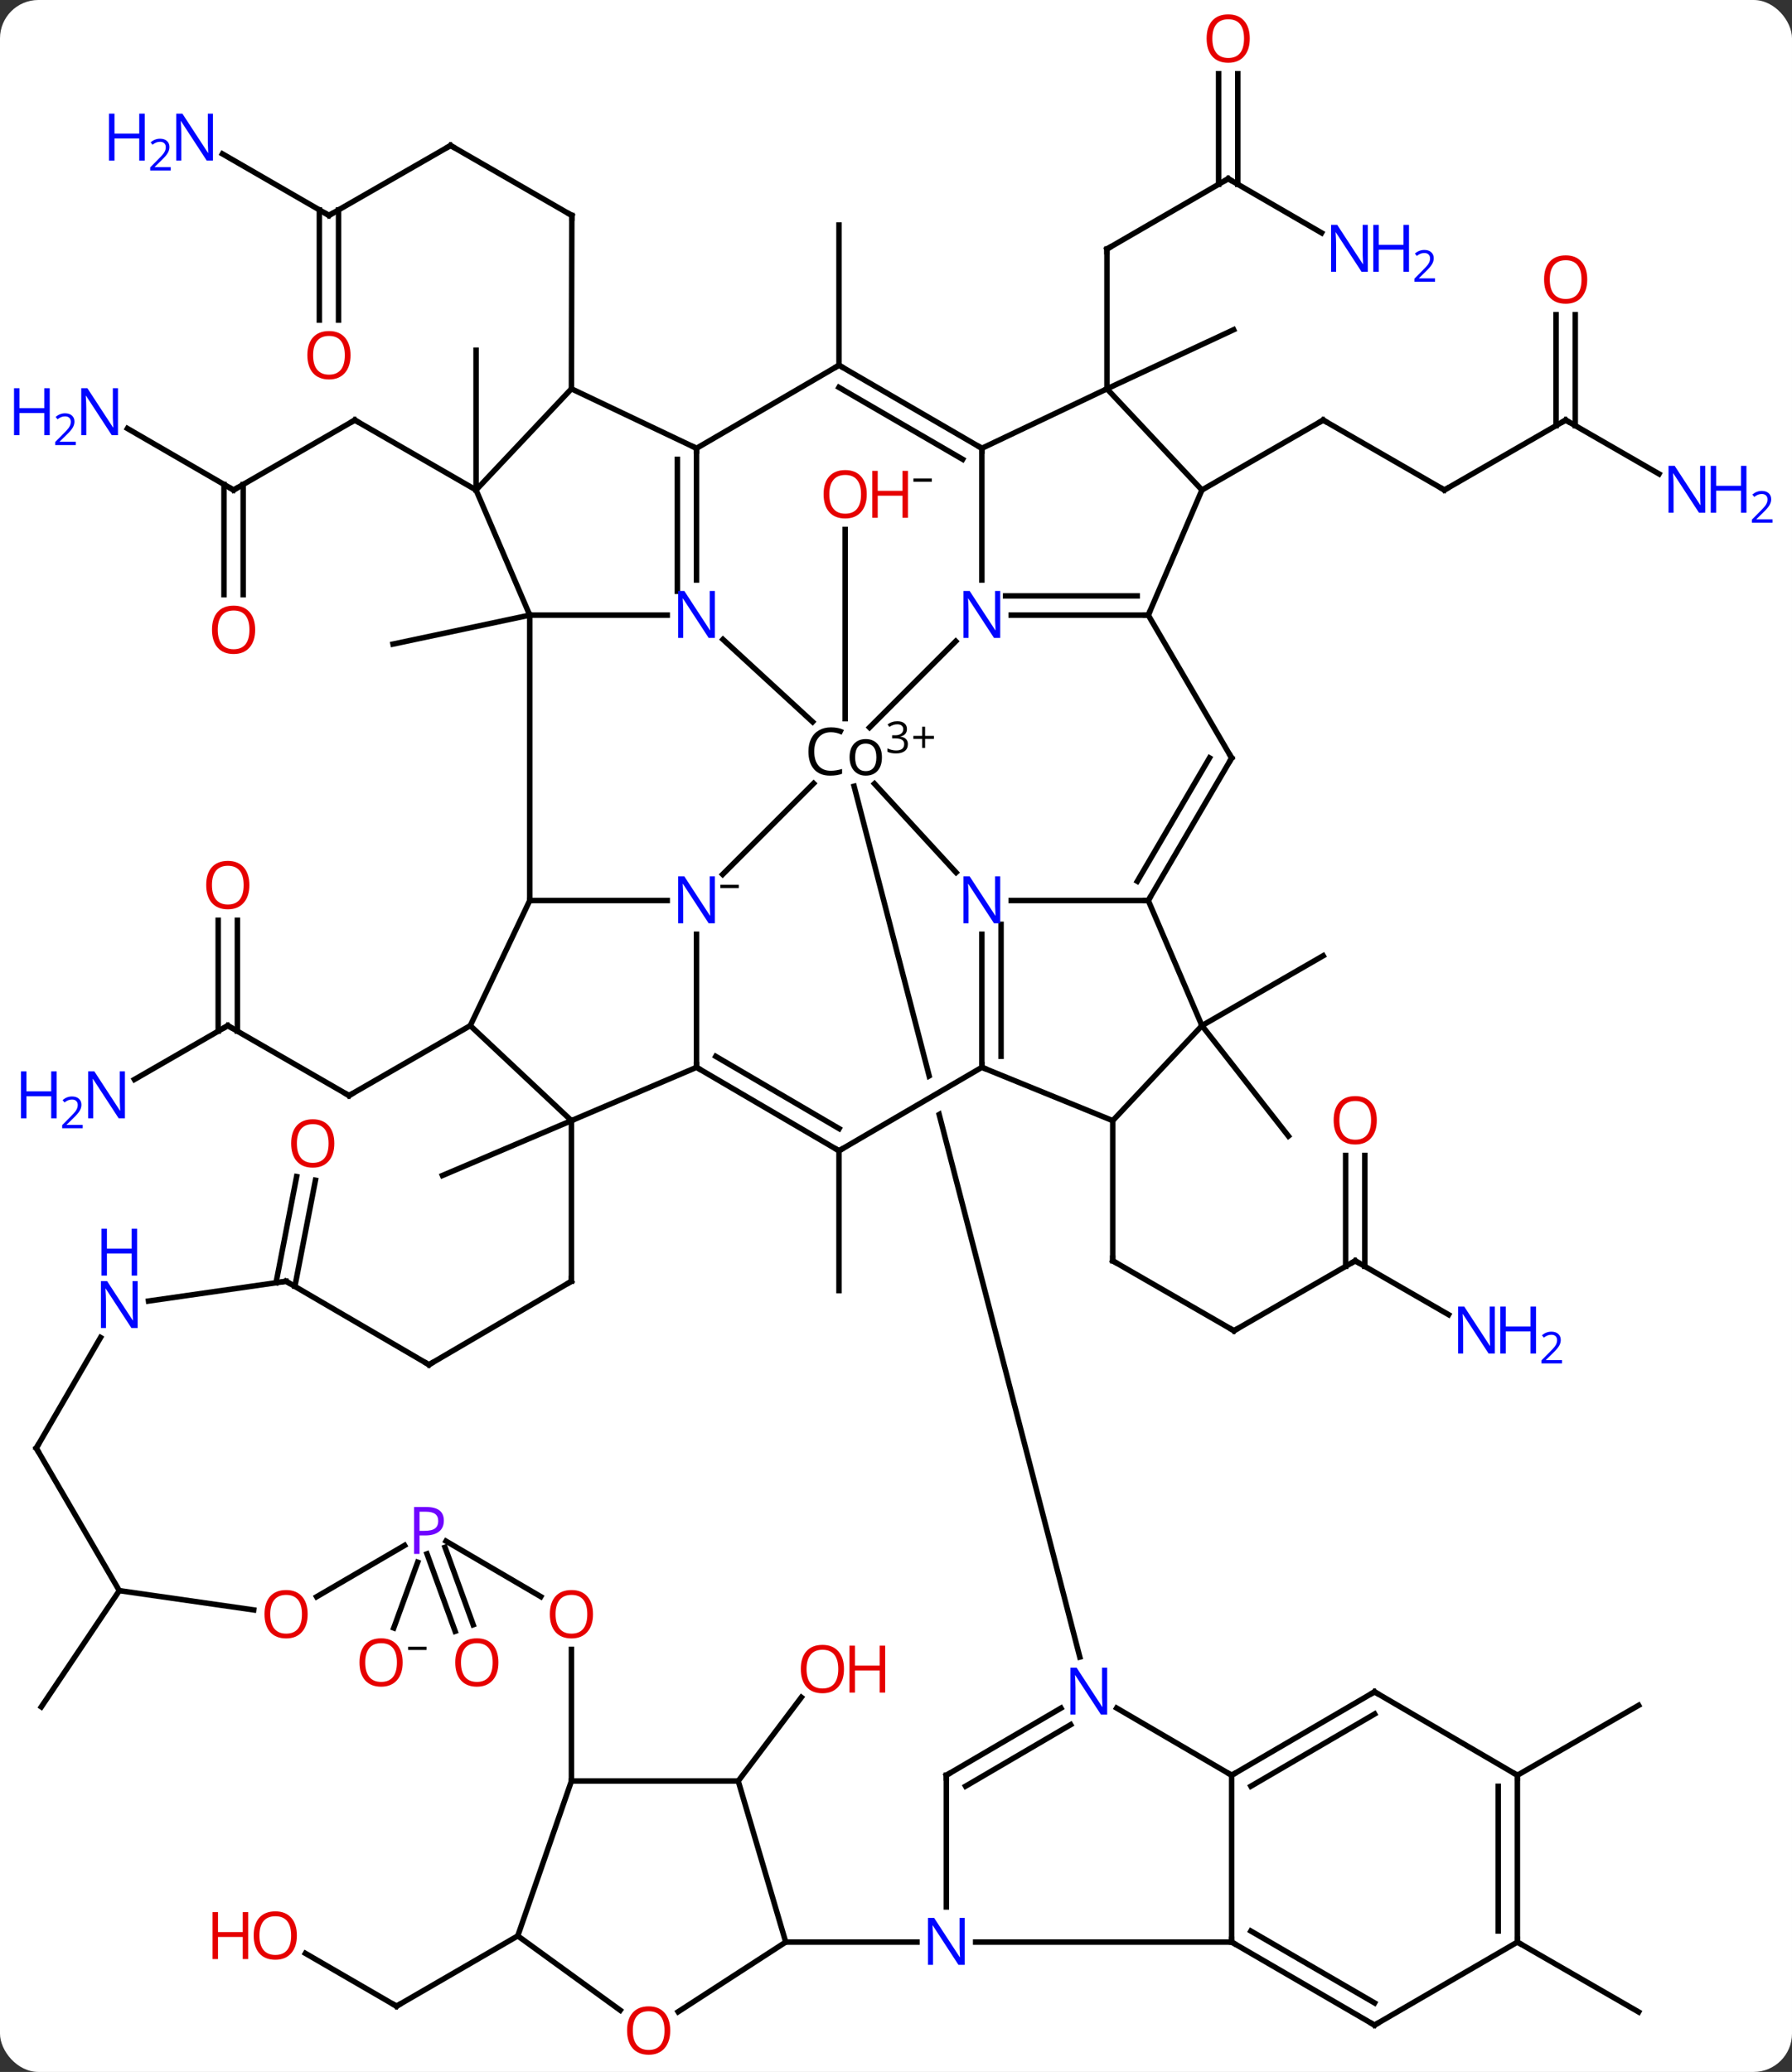 <svg width="327" viewBox="0 0 327 378" style="fill-opacity:1; color-rendering:auto; color-interpolation:auto; text-rendering:auto; stroke:black; stroke-linecap:square; stroke-miterlimit:10; shape-rendering:auto; stroke-opacity:1; fill:black; stroke-dasharray:none; font-weight:normal; stroke-width:1; font-family:'Open Sans'; font-style:normal; stroke-linejoin:miter; font-size:12; stroke-dashoffset:0; image-rendering:auto;" height="378" class="cas-substance-image" xmlns:xlink="http://www.w3.org/1999/xlink" xmlns="http://www.w3.org/2000/svg"><rect x="0" y="0" width="327" height="378" fill="#333333" stroke="none"/><svg class="cas-substance-single-component"><rect y="0" x="0" width="327" stroke="none" ry="7" rx="7" height="378" fill="white" class="cas-substance-group"/><svg y="0" x="0" width="327" viewBox="0 0 327 378" style="fill:black;" height="378" class="cas-substance-single-component-image"><svg><g><clipPath id="clipPath_342b15a2fb8f410ebc301b6edb9c47c91" clipPathUnits="userSpaceOnUse"><path d="M-1110.355 -884.486 L-1149.075 -874.448 L-1131.262 -805.736 L-1102.106 -822.756 L-1099.081 -817.574 L-1129.697 -799.702 L-1102.735 -695.698 L-1064.015 -705.736 L-1110.355 -884.486 Z"/></clipPath><g transform="translate(1283,1013)" style="text-rendering:geometricPrecision; color-rendering:optimizeQuality; color-interpolation:linearRGB; stroke-linecap:butt; image-rendering:optimizeQuality;"><line y2="-881.889" y1="-916.409" x2="-1128.774" x1="-1128.774" style="fill:none;"/><line y2="-900.778" y1="-895.494" x2="-1186.336" x1="-1211.278" style="fill:none;"/><line y2="-923.606" y1="-936.359" x2="-1240.376" x1="-1218.253" style="fill:none;"/><line y2="-923.606" y1="-936.359" x2="-1196.13" x1="-1218.253" style="fill:none;"/><line y2="-934.824" y1="-923.606" x2="-1259.742" x1="-1240.376" style="fill:none;"/><line y2="-904.507" y1="-924.62" x2="-1242.126" x1="-1242.126" style="fill:none;"/><line y2="-904.507" y1="-924.615" x2="-1238.626" x1="-1238.626" style="fill:none;"/><line y2="-923.606" y1="-949.111" x2="-1196.13" x1="-1196.13" style="fill:none;"/><line y2="-986.453" y1="-973.7" x2="-1200.78" x1="-1178.657" style="fill:none;"/><line y2="-942.066" y1="-973.7" x2="-1178.727" x1="-1178.657" style="fill:none;"/><line y2="-973.7" y1="-986.453" x2="-1222.973" x1="-1200.78" style="fill:none;"/><line y2="-984.926" y1="-973.7" x2="-1242.408" x1="-1222.973" style="fill:none;"/><line y2="-954.601" y1="-974.711" x2="-1224.723" x1="-1224.723" style="fill:none;"/><line y2="-954.601" y1="-974.706" x2="-1221.223" x1="-1221.223" style="fill:none;"/><line y2="-946.363" y1="-971.939" x2="-1129.901" x1="-1129.901" style="fill:none;"/><line y2="-825.884" y1="-813.131" x2="-1241.433" x1="-1219.309" style="fill:none;"/><line y2="-825.884" y1="-813.131" x2="-1197.186" x1="-1219.309" style="fill:none;"/><line y2="-816.062" y1="-825.884" x2="-1258.472" x1="-1241.433" style="fill:none;"/><line y2="-845.108" y1="-824.875" x2="-1239.683" x1="-1239.683" style="fill:none;"/><line y2="-845.108" y1="-824.875" x2="-1243.183" x1="-1243.183" style="fill:none;"/><line y2="-808.552" y1="-798.547" x2="-1178.727" x1="-1202.259" style="fill:none;"/><line y2="-803.056" y1="-777.551" x2="-1129.901" x1="-1129.901" style="fill:none;"/><line y2="-980.394" y1="-967.571" x2="-1058.881" x1="-1081.005" style="fill:none;"/><line y2="-942.066" y1="-967.571" x2="-1081.005" x1="-1081.005" style="fill:none;"/><line y2="-970.516" y1="-980.394" x2="-1041.84" x1="-1058.881" style="fill:none;"/><line y2="-999.547" y1="-979.379" x2="-1057.131" x1="-1057.131" style="fill:none;"/><line y2="-999.547" y1="-979.379" x2="-1060.631" x1="-1060.631" style="fill:none;"/><line y2="-942.066" y1="-952.845" x2="-1081.005" x1="-1057.895" style="fill:none;"/><line y2="-923.606" y1="-936.359" x2="-1019.426" x1="-1041.549" style="fill:none;"/><line y2="-923.606" y1="-936.359" x2="-1063.672" x1="-1041.549" style="fill:none;"/><line y2="-936.359" y1="-923.606" x2="-997.303" x1="-1019.426" style="fill:none;"/><line y2="-926.537" y1="-936.359" x2="-980.264" x1="-997.303" style="fill:none;"/><line y2="-955.583" y1="-935.35" x2="-995.553" x1="-995.553" style="fill:none;"/><line y2="-955.583" y1="-935.35" x2="-999.053" x1="-999.053" style="fill:none;"/><line y2="-770.224" y1="-782.976" x2="-1057.825" x1="-1079.948" style="fill:none;"/><line y2="-808.552" y1="-782.976" x2="-1079.948" x1="-1079.948" style="fill:none;"/><line y2="-782.976" y1="-770.224" x2="-1035.701" x1="-1057.825" style="fill:none;"/><line y2="-773.154" y1="-782.976" x2="-1018.663" x1="-1035.701" style="fill:none;"/><line y2="-802.2" y1="-781.967" x2="-1033.951" x1="-1033.951" style="fill:none;"/><line y2="-802.2" y1="-781.967" x2="-1037.451" x1="-1037.451" style="fill:none;"/><line y2="-825.884" y1="-805.734" x2="-1063.672" x1="-1047.89" style="fill:none;"/><line y2="-825.884" y1="-838.636" x2="-1063.672" x1="-1041.549" style="fill:none;"/><line y2="-689.129" y1="-701.881" x2="-1006.11" x1="-983.987" style="fill:none;"/><line y2="-658.692" y1="-645.94" x2="-1006.11" x1="-983.987" style="fill:none;"/><line y2="-688.072" y1="-703.344" x2="-1148.29" x1="-1136.77" style="fill:none;"/><line y2="-778.979" y1="-798.342" x2="-1232.627" x1="-1228.874" style="fill:none;"/><line y2="-778.307" y1="-797.676" x2="-1229.193" x1="-1225.438" style="fill:none;"/><line y2="-656.632" y1="-646.996" x2="-1227.268" x1="-1210.643" style="fill:none;"/><line y2="-659.819" y1="-646.996" x2="-1188.52" x1="-1210.643" style="fill:none;"/><line y2="-730.714" y1="-716.586" x2="-1201.793" x1="-1196.655" style="fill:none;"/><line y2="-729.518" y1="-715.39" x2="-1205.082" x1="-1199.945" style="fill:none;"/><line y2="-727.987" y1="-715.988" x2="-1206.787" x1="-1211.15" style="fill:none;"/><line y2="-722.807" y1="-701.6" x2="-1261.231" x1="-1275.463" style="fill:none;"/><line y2="-896.343" y1="-881.302" x2="-1151.075" x1="-1134.717" style="fill:none;"/><line y2="-853.477" y1="-870.079" x2="-1151.133" x1="-1134.532" style="fill:none;"/><line y2="-896.013" y1="-880.282" x2="-1108.598" x1="-1124.329" style="fill:none;"/><line y2="-853.829" y1="-870.021" x2="-1108.538" x1="-1123.426" style="fill:none;"/><line y2="-710.69" y1="-869.557" x2="-1085.96" x1="-1127.146" style="fill:none; clip-path:url(#clipPath_342b15a2fb8f410ebc301b6edb9c47c91);"/><line y2="-900.778" y1="-900.778" x2="-1186.336" x1="-1161.251" style="fill:none;"/><line y2="-931.216" y1="-907.185" x2="-1155.899" x1="-1155.899" style="fill:none;"/><line y2="-929.195" y1="-905.127" x2="-1159.399" x1="-1159.399" style="fill:none;"/><line y2="-848.712" y1="-848.712" x2="-1186.336" x1="-1161.251" style="fill:none;"/><line y2="-818.275" y1="-842.555" x2="-1155.899" x1="-1155.899" style="fill:none;"/><line y2="-931.216" y1="-907.185" x2="-1103.832" x1="-1103.832" style="fill:none;"/><line y2="-900.778" y1="-900.778" x2="-1073.466" x1="-1098.481" style="fill:none;"/><line y2="-904.278" y1="-904.278" x2="-1075.487" x1="-1099.494" style="fill:none;"/><line y2="-818.275" y1="-842.555" x2="-1103.832" x1="-1103.832" style="fill:none;"/><line y2="-820.295" y1="-844.364" x2="-1100.332" x1="-1100.332" style="fill:none;"/><line y2="-848.712" y1="-848.712" x2="-1073.466" x1="-1098.481" style="fill:none;"/><line y2="-689.129" y1="-701.383" x2="-1058.247" x1="-1079.237" style="fill:none;"/><line y2="-689.129" y1="-701.375" x2="-1110.314" x1="-1089.394" style="fill:none;"/><line y2="-687.129" y1="-698.355" x2="-1106.802" x1="-1087.626" style="fill:none;"/><line y2="-848.712" y1="-900.778" x2="-1186.336" x1="-1186.336" style="fill:none;"/><line y2="-923.606" y1="-900.778" x2="-1196.13" x1="-1186.336" style="fill:none;"/><line y2="-942.066" y1="-931.216" x2="-1178.727" x1="-1155.899" style="fill:none;"/><line y2="-946.363" y1="-931.216" x2="-1129.901" x1="-1155.899" style="fill:none;"/><line y2="-825.884" y1="-848.712" x2="-1197.186" x1="-1186.336" style="fill:none;"/><line y2="-808.552" y1="-818.275" x2="-1178.727" x1="-1155.899" style="fill:none;"/><line y2="-803.056" y1="-818.275" x2="-1129.901" x1="-1155.899" style="fill:none;"/><line y2="-807.097" y1="-820.274" x2="-1129.877" x1="-1152.387" style="fill:none;"/><line y2="-946.363" y1="-931.216" x2="-1129.901" x1="-1103.832" style="fill:none;"/><line y2="-942.322" y1="-929.205" x2="-1129.912" x1="-1107.338" style="fill:none;"/><line y2="-942.066" y1="-931.216" x2="-1081.005" x1="-1103.832" style="fill:none;"/><line y2="-923.606" y1="-900.778" x2="-1063.672" x1="-1073.466" style="fill:none;"/><line y2="-874.71" y1="-900.778" x2="-1058.247" x1="-1073.466" style="fill:none;"/><line y2="-803.056" y1="-818.275" x2="-1129.901" x1="-1103.832" style="fill:none;"/><line y2="-808.552" y1="-818.275" x2="-1079.948" x1="-1103.832" style="fill:none;"/><line y2="-874.71" y1="-848.712" x2="-1058.247" x1="-1073.466" style="fill:none;"/><line y2="-874.734" y1="-852.224" x2="-1062.289" x1="-1075.466" style="fill:none;"/><line y2="-825.884" y1="-848.712" x2="-1063.672" x1="-1073.466" style="fill:none;"/><line y2="-658.692" y1="-689.129" x2="-1058.247" x1="-1058.247" style="fill:none;"/><line y2="-704.347" y1="-689.129" x2="-1032.179" x1="-1058.247" style="fill:none;"/><line y2="-700.306" y1="-687.125" x2="-1032.159" x1="-1054.738" style="fill:none;"/><line y2="-665.098" y1="-689.129" x2="-1110.314" x1="-1110.314" style="fill:none;"/><line y2="-942.066" y1="-923.606" x2="-1178.727" x1="-1196.13" style="fill:none;"/><line y2="-808.552" y1="-825.884" x2="-1178.727" x1="-1197.186" style="fill:none;"/><line y2="-779.242" y1="-808.552" x2="-1178.727" x1="-1178.727" style="fill:none;"/><line y2="-923.606" y1="-942.066" x2="-1063.672" x1="-1081.005" style="fill:none;"/><line y2="-825.884" y1="-808.552" x2="-1063.672" x1="-1079.948" style="fill:none;"/><line y2="-658.692" y1="-658.692" x2="-1104.963" x1="-1058.247" style="fill:none;"/><line y2="-643.544" y1="-658.692" x2="-1032.179" x1="-1058.247" style="fill:none;"/><line y2="-647.586" y1="-660.703" x2="-1032.168" x1="-1054.742" style="fill:none;"/><line y2="-689.129" y1="-704.347" x2="-1006.11" x1="-1032.179" style="fill:none;"/><line y2="-658.692" y1="-658.692" x2="-1139.624" x1="-1115.666" style="fill:none;"/><line y2="-764.024" y1="-779.242" x2="-1204.725" x1="-1178.727" style="fill:none;"/><line y2="-658.692" y1="-643.544" x2="-1006.11" x1="-1032.179" style="fill:none;"/><line y2="-658.692" y1="-689.129" x2="-1006.11" x1="-1006.11" style="fill:none;"/><line y2="-660.713" y1="-687.108" x2="-1009.61" x1="-1009.61" style="fill:none;"/><line y2="-688.072" y1="-658.692" x2="-1148.29" x1="-1139.624" style="fill:none;"/><line y2="-645.974" y1="-658.692" x2="-1159.254" x1="-1139.624" style="fill:none;"/><line y2="-779.242" y1="-764.024" x2="-1230.794" x1="-1204.725" style="fill:none;"/><line y2="-688.072" y1="-688.072" x2="-1178.727" x1="-1148.29" style="fill:none;"/><line y2="-659.819" y1="-646.252" x2="-1188.52" x1="-1169.823" style="fill:none;"/><line y2="-775.639" y1="-779.242" x2="-1255.899" x1="-1230.794" style="fill:none;"/><line y2="-659.819" y1="-688.072" x2="-1188.52" x1="-1178.727" style="fill:none;"/><line y2="-712.087" y1="-688.072" x2="-1178.727" x1="-1178.727" style="fill:none;"/><line y2="-748.805" y1="-768.988" x2="-1276.379" x1="-1264.651" style="fill:none;"/><line y2="-731.832" y1="-721.711" x2="-1201.607" x1="-1184.317" style="fill:none;"/><line y2="-722.807" y1="-748.805" x2="-1261.231" x1="-1276.379" style="fill:none;"/><line y2="-721.689" y1="-731.062" x2="-1225.226" x1="-1209.171" style="fill:none;"/><line y2="-719.288" y1="-722.807" x2="-1236.711" x1="-1261.231" style="fill:none;"/></g><g transform="translate(1283,1013)" style="fill:rgb(230,0,0); text-rendering:geometricPrecision; color-rendering:optimizeQuality; image-rendering:optimizeQuality; font-family:'Open Sans'; stroke:rgb(230,0,0); color-interpolation:linearRGB;"><path style="stroke:none;" d="M-1124.836 -922.831 Q-1124.836 -920.769 -1125.875 -919.589 Q-1126.914 -918.409 -1128.758 -918.409 Q-1130.649 -918.409 -1131.68 -919.573 Q-1132.711 -920.737 -1132.711 -922.847 Q-1132.711 -924.94 -1131.68 -926.089 Q-1130.649 -927.237 -1128.758 -927.237 Q-1126.899 -927.237 -1125.867 -926.065 Q-1124.836 -924.894 -1124.836 -922.831 ZM-1131.664 -922.831 Q-1131.664 -921.097 -1130.922 -920.19 Q-1130.18 -919.284 -1128.758 -919.284 Q-1127.336 -919.284 -1126.61 -920.183 Q-1125.883 -921.081 -1125.883 -922.831 Q-1125.883 -924.565 -1126.61 -925.456 Q-1127.336 -926.347 -1128.758 -926.347 Q-1130.18 -926.347 -1130.922 -925.448 Q-1131.664 -924.55 -1131.664 -922.831 Z"/><path style="stroke:none;" d="M-1117.321 -918.534 L-1118.321 -918.534 L-1118.321 -922.565 L-1122.836 -922.565 L-1122.836 -918.534 L-1123.836 -918.534 L-1123.836 -927.097 L-1122.836 -927.097 L-1122.836 -923.456 L-1118.321 -923.456 L-1118.321 -927.097 L-1117.321 -927.097 L-1117.321 -918.534 Z"/><path style="fill:black; stroke:none;" d="M-1116.321 -925.112 L-1116.321 -925.706 L-1112.961 -925.706 L-1112.961 -925.112 L-1116.321 -925.112 Z"/></g><g transform="translate(1283,1013)" style="stroke-linecap:butt; font-size:8.4px; text-rendering:geometricPrecision; color-rendering:optimizeQuality; image-rendering:optimizeQuality; font-family:'Open Sans'; color-interpolation:linearRGB; stroke-miterlimit:5;"><path style="fill:none;" d="M-1218.686 -936.109 L-1218.253 -936.359 L-1217.82 -936.109"/><path style="fill:none;" d="M-1239.943 -923.856 L-1240.376 -923.606 L-1240.808 -923.857"/><path style="fill:rgb(0,5,255); stroke:none;" d="M-1261.472 -933.612 L-1262.613 -933.612 L-1267.301 -940.799 L-1267.347 -940.799 Q-1267.254 -939.533 -1267.254 -938.487 L-1267.254 -933.612 L-1268.176 -933.612 L-1268.176 -942.174 L-1267.051 -942.174 L-1262.379 -935.018 L-1262.332 -935.018 Q-1262.332 -935.174 -1262.379 -936.033 Q-1262.426 -936.893 -1262.41 -937.268 L-1262.41 -942.174 L-1261.472 -942.174 L-1261.472 -933.612 Z"/><path style="fill:rgb(0,5,255); stroke:none;" d="M-1273.926 -933.612 L-1274.926 -933.612 L-1274.926 -937.643 L-1279.441 -937.643 L-1279.441 -933.612 L-1280.441 -933.612 L-1280.441 -942.174 L-1279.441 -942.174 L-1279.441 -938.533 L-1274.926 -938.533 L-1274.926 -942.174 L-1273.926 -942.174 L-1273.926 -933.612 Z"/><path style="fill:rgb(0,5,255); stroke:none;" d="M-1269.176 -931.802 L-1272.926 -931.802 L-1272.926 -932.365 L-1271.426 -933.88 Q-1270.738 -934.568 -1270.519 -934.865 Q-1270.301 -935.162 -1270.191 -935.443 Q-1270.082 -935.724 -1270.082 -936.052 Q-1270.082 -936.505 -1270.355 -936.771 Q-1270.629 -937.037 -1271.129 -937.037 Q-1271.472 -937.037 -1271.793 -936.919 Q-1272.113 -936.802 -1272.504 -936.505 L-1272.847 -936.943 Q-1272.066 -937.599 -1271.129 -937.599 Q-1270.332 -937.599 -1269.871 -937.185 Q-1269.41 -936.771 -1269.41 -936.083 Q-1269.41 -935.537 -1269.715 -935.005 Q-1270.019 -934.474 -1270.863 -933.662 L-1272.113 -932.443 L-1272.113 -932.412 L-1269.176 -932.412 L-1269.176 -931.802 Z"/><path style="fill:rgb(230,0,0); stroke:none;" d="M-1236.438 -898.101 Q-1236.438 -896.038 -1237.477 -894.859 Q-1238.516 -893.679 -1240.36 -893.679 Q-1242.251 -893.679 -1243.282 -894.843 Q-1244.313 -896.007 -1244.313 -898.117 Q-1244.313 -900.21 -1243.282 -901.359 Q-1242.251 -902.507 -1240.36 -902.507 Q-1238.501 -902.507 -1237.469 -901.335 Q-1236.438 -900.163 -1236.438 -898.101 ZM-1243.266 -898.101 Q-1243.266 -896.367 -1242.524 -895.46 Q-1241.782 -894.554 -1240.36 -894.554 Q-1238.938 -894.554 -1238.212 -895.452 Q-1237.485 -896.351 -1237.485 -898.101 Q-1237.485 -899.835 -1238.212 -900.726 Q-1238.938 -901.617 -1240.36 -901.617 Q-1241.782 -901.617 -1242.524 -900.718 Q-1243.266 -899.82 -1243.266 -898.101 Z"/><path style="fill:none;" d="M-1179.09 -973.95 L-1178.657 -973.7 L-1178.658 -973.2"/><path style="fill:none;" d="M-1200.346 -986.203 L-1200.78 -986.453 L-1201.213 -986.204"/><path style="fill:none;" d="M-1222.54 -973.949 L-1222.973 -973.7 L-1223.406 -973.95"/><path style="fill:rgb(0,5,255); stroke:none;" d="M-1244.14 -983.706 L-1245.281 -983.706 L-1249.968 -990.893 L-1250.015 -990.893 Q-1249.921 -989.628 -1249.921 -988.581 L-1249.921 -983.706 L-1250.843 -983.706 L-1250.843 -992.268 L-1249.718 -992.268 L-1245.046 -985.112 L-1245 -985.112 Q-1245 -985.268 -1245.046 -986.128 Q-1245.093 -986.987 -1245.078 -987.362 L-1245.078 -992.268 L-1244.14 -992.268 L-1244.14 -983.706 Z"/><path style="fill:rgb(0,5,255); stroke:none;" d="M-1256.593 -983.706 L-1257.593 -983.706 L-1257.593 -987.737 L-1262.109 -987.737 L-1262.109 -983.706 L-1263.109 -983.706 L-1263.109 -992.268 L-1262.109 -992.268 L-1262.109 -988.628 L-1257.593 -988.628 L-1257.593 -992.268 L-1256.593 -992.268 L-1256.593 -983.706 Z"/><path style="fill:rgb(0,5,255); stroke:none;" d="M-1251.843 -981.896 L-1255.593 -981.896 L-1255.593 -982.459 L-1254.093 -983.974 Q-1253.406 -984.662 -1253.187 -984.959 Q-1252.968 -985.256 -1252.859 -985.537 Q-1252.75 -985.818 -1252.75 -986.146 Q-1252.75 -986.599 -1253.023 -986.865 Q-1253.296 -987.131 -1253.796 -987.131 Q-1254.14 -987.131 -1254.461 -987.014 Q-1254.781 -986.896 -1255.171 -986.599 L-1255.515 -987.037 Q-1254.734 -987.693 -1253.796 -987.693 Q-1253 -987.693 -1252.539 -987.279 Q-1252.078 -986.865 -1252.078 -986.178 Q-1252.078 -985.631 -1252.382 -985.099 Q-1252.687 -984.568 -1253.531 -983.756 L-1254.781 -982.537 L-1254.781 -982.506 L-1251.843 -982.506 L-1251.843 -981.896 Z"/><path style="fill:rgb(230,0,0); stroke:none;" d="M-1219.036 -948.195 Q-1219.036 -946.133 -1220.075 -944.953 Q-1221.114 -943.773 -1222.958 -943.773 Q-1224.848 -943.773 -1225.88 -944.937 Q-1226.911 -946.101 -1226.911 -948.211 Q-1226.911 -950.305 -1225.88 -951.453 Q-1224.848 -952.601 -1222.958 -952.601 Q-1221.098 -952.601 -1220.067 -951.43 Q-1219.036 -950.258 -1219.036 -948.195 ZM-1225.864 -948.195 Q-1225.864 -946.461 -1225.122 -945.555 Q-1224.38 -944.648 -1222.958 -944.648 Q-1221.536 -944.648 -1220.809 -945.547 Q-1220.083 -946.445 -1220.083 -948.195 Q-1220.083 -949.93 -1220.809 -950.82 Q-1221.536 -951.711 -1222.958 -951.711 Q-1224.38 -951.711 -1225.122 -950.812 Q-1225.864 -949.914 -1225.864 -948.195 Z"/><path style="fill:none;" d="M-1219.743 -813.381 L-1219.309 -813.131 L-1218.876 -813.381"/><path style="fill:none;" d="M-1240.999 -825.634 L-1241.433 -825.884 L-1241.866 -825.634"/><path style="fill:rgb(0,5,255); stroke:none;" d="M-1260.204 -808.975 L-1261.345 -808.975 L-1266.033 -816.163 L-1266.079 -816.163 Q-1265.986 -814.897 -1265.986 -813.85 L-1265.986 -808.975 L-1266.908 -808.975 L-1266.908 -817.538 L-1265.783 -817.538 L-1261.111 -810.381 L-1261.064 -810.381 Q-1261.064 -810.538 -1261.111 -811.397 Q-1261.158 -812.256 -1261.142 -812.631 L-1261.142 -817.538 L-1260.204 -817.538 L-1260.204 -808.975 Z"/><path style="fill:rgb(0,5,255); stroke:none;" d="M-1272.658 -808.975 L-1273.658 -808.975 L-1273.658 -813.006 L-1278.173 -813.006 L-1278.173 -808.975 L-1279.173 -808.975 L-1279.173 -817.538 L-1278.173 -817.538 L-1278.173 -813.897 L-1273.658 -813.897 L-1273.658 -817.538 L-1272.658 -817.538 L-1272.658 -808.975 Z"/><path style="fill:rgb(0,5,255); stroke:none;" d="M-1267.908 -807.166 L-1271.658 -807.166 L-1271.658 -807.728 L-1270.158 -809.244 Q-1269.47 -809.931 -1269.251 -810.228 Q-1269.033 -810.525 -1268.923 -810.806 Q-1268.814 -811.087 -1268.814 -811.416 Q-1268.814 -811.869 -1269.087 -812.134 Q-1269.361 -812.4 -1269.861 -812.4 Q-1270.204 -812.4 -1270.525 -812.283 Q-1270.845 -812.166 -1271.236 -811.869 L-1271.579 -812.306 Q-1270.798 -812.962 -1269.861 -812.962 Q-1269.064 -812.962 -1268.603 -812.548 Q-1268.142 -812.134 -1268.142 -811.447 Q-1268.142 -810.9 -1268.447 -810.369 Q-1268.751 -809.837 -1269.595 -809.025 L-1270.845 -807.806 L-1270.845 -807.775 L-1267.908 -807.775 L-1267.908 -807.166 Z"/><path style="fill:rgb(230,0,0); stroke:none;" d="M-1237.495 -851.53 Q-1237.495 -849.467 -1238.534 -848.288 Q-1239.573 -847.108 -1241.417 -847.108 Q-1243.308 -847.108 -1244.339 -848.272 Q-1245.37 -849.436 -1245.37 -851.545 Q-1245.37 -853.639 -1244.339 -854.788 Q-1243.308 -855.936 -1241.417 -855.936 Q-1239.558 -855.936 -1238.526 -854.764 Q-1237.495 -853.592 -1237.495 -851.53 ZM-1244.323 -851.53 Q-1244.323 -849.795 -1243.581 -848.889 Q-1242.839 -847.983 -1241.417 -847.983 Q-1239.995 -847.983 -1239.269 -848.881 Q-1238.542 -849.78 -1238.542 -851.53 Q-1238.542 -853.264 -1239.269 -854.155 Q-1239.995 -855.045 -1241.417 -855.045 Q-1242.839 -855.045 -1243.581 -854.147 Q-1244.323 -853.248 -1244.323 -851.53 Z"/><path style="fill:none;" d="M-1080.572 -967.821 L-1081.005 -967.571 L-1081.005 -967.071"/><path style="fill:none;" d="M-1059.314 -980.143 L-1058.881 -980.394 L-1058.449 -980.143"/><path style="fill:rgb(0,5,255); stroke:none;" d="M-1033.407 -963.414 L-1034.547 -963.414 L-1039.235 -970.602 L-1039.282 -970.602 Q-1039.188 -969.336 -1039.188 -968.289 L-1039.188 -963.414 L-1040.11 -963.414 L-1040.11 -971.977 L-1038.985 -971.977 L-1034.313 -964.821 L-1034.266 -964.821 Q-1034.266 -964.977 -1034.313 -965.836 Q-1034.36 -966.696 -1034.344 -967.071 L-1034.344 -971.977 L-1033.407 -971.977 L-1033.407 -963.414 Z"/><path style="fill:rgb(0,5,255); stroke:none;" d="M-1025.891 -963.414 L-1026.891 -963.414 L-1026.891 -967.446 L-1031.407 -967.446 L-1031.407 -963.414 L-1032.407 -963.414 L-1032.407 -971.977 L-1031.407 -971.977 L-1031.407 -968.336 L-1026.891 -968.336 L-1026.891 -971.977 L-1025.891 -971.977 L-1025.891 -963.414 Z"/><path style="fill:rgb(0,5,255); stroke:none;" d="M-1021.141 -961.605 L-1024.891 -961.605 L-1024.891 -962.167 L-1023.391 -963.683 Q-1022.704 -964.37 -1022.485 -964.667 Q-1022.266 -964.964 -1022.157 -965.245 Q-1022.047 -965.527 -1022.047 -965.855 Q-1022.047 -966.308 -1022.321 -966.574 Q-1022.594 -966.839 -1023.094 -966.839 Q-1023.438 -966.839 -1023.758 -966.722 Q-1024.079 -966.605 -1024.469 -966.308 L-1024.813 -966.745 Q-1024.032 -967.402 -1023.094 -967.402 Q-1022.297 -967.402 -1021.836 -966.988 Q-1021.375 -966.574 -1021.375 -965.886 Q-1021.375 -965.339 -1021.68 -964.808 Q-1021.985 -964.277 -1022.829 -963.464 L-1024.079 -962.245 L-1024.079 -962.214 L-1021.141 -962.214 L-1021.141 -961.605 Z"/><path style="fill:rgb(230,0,0); stroke:none;" d="M-1054.944 -1005.969 Q-1054.944 -1003.907 -1055.983 -1002.727 Q-1057.022 -1001.547 -1058.866 -1001.547 Q-1060.756 -1001.547 -1061.788 -1002.711 Q-1062.819 -1003.875 -1062.819 -1005.985 Q-1062.819 -1008.078 -1061.788 -1009.227 Q-1060.756 -1010.375 -1058.866 -1010.375 Q-1057.006 -1010.375 -1055.975 -1009.203 Q-1054.944 -1008.032 -1054.944 -1005.969 ZM-1061.772 -1005.969 Q-1061.772 -1004.235 -1061.03 -1003.328 Q-1060.288 -1002.422 -1058.866 -1002.422 Q-1057.444 -1002.422 -1056.717 -1003.321 Q-1055.991 -1004.219 -1055.991 -1005.969 Q-1055.991 -1007.703 -1056.717 -1008.594 Q-1057.444 -1009.485 -1058.866 -1009.485 Q-1060.288 -1009.485 -1061.03 -1008.586 Q-1061.772 -1007.688 -1061.772 -1005.969 Z"/><path style="fill:none;" d="M-1041.116 -936.109 L-1041.549 -936.359 L-1041.983 -936.109"/><path style="fill:none;" d="M-1019.859 -923.856 L-1019.426 -923.606 L-1018.993 -923.856"/><path style="fill:none;" d="M-997.736 -936.109 L-997.303 -936.359 L-996.87 -936.109"/><path style="fill:rgb(0,5,255); stroke:none;" d="M-971.828 -919.45 L-972.969 -919.45 L-977.656 -926.637 L-977.703 -926.637 Q-977.61 -925.372 -977.61 -924.325 L-977.61 -919.45 L-978.531 -919.45 L-978.531 -928.012 L-977.406 -928.012 L-972.735 -920.856 L-972.688 -920.856 Q-972.688 -921.012 -972.735 -921.872 Q-972.781 -922.731 -972.766 -923.106 L-972.766 -928.012 L-971.828 -928.012 L-971.828 -919.45 Z"/><path style="fill:rgb(0,5,255); stroke:none;" d="M-964.313 -919.45 L-965.313 -919.45 L-965.313 -923.481 L-969.828 -923.481 L-969.828 -919.45 L-970.828 -919.45 L-970.828 -928.012 L-969.828 -928.012 L-969.828 -924.372 L-965.313 -924.372 L-965.313 -928.012 L-964.313 -928.012 L-964.313 -919.45 Z"/><path style="fill:rgb(0,5,255); stroke:none;" d="M-959.563 -917.64 L-963.313 -917.64 L-963.313 -918.203 L-961.813 -919.719 Q-961.125 -920.406 -960.906 -920.703 Q-960.688 -921 -960.578 -921.281 Q-960.469 -921.562 -960.469 -921.89 Q-960.469 -922.344 -960.742 -922.609 Q-961.016 -922.875 -961.516 -922.875 Q-961.86 -922.875 -962.18 -922.758 Q-962.5 -922.64 -962.891 -922.344 L-963.235 -922.781 Q-962.453 -923.437 -961.516 -923.437 Q-960.719 -923.437 -960.258 -923.023 Q-959.797 -922.609 -959.797 -921.922 Q-959.797 -921.375 -960.102 -920.844 Q-960.406 -920.312 -961.25 -919.5 L-962.5 -918.281 L-962.5 -918.25 L-959.563 -918.25 L-959.563 -917.64 Z"/><path style="fill:rgb(230,0,0); stroke:none;" d="M-993.365 -962.005 Q-993.365 -959.942 -994.405 -958.762 Q-995.444 -957.583 -997.287 -957.583 Q-999.178 -957.583 -1000.209 -958.747 Q-1001.24 -959.911 -1001.24 -962.02 Q-1001.24 -964.114 -1000.209 -965.262 Q-999.178 -966.411 -997.287 -966.411 Q-995.428 -966.411 -994.397 -965.239 Q-993.365 -964.067 -993.365 -962.005 ZM-1000.194 -962.005 Q-1000.194 -960.27 -999.452 -959.364 Q-998.709 -958.458 -997.287 -958.458 Q-995.865 -958.458 -995.139 -959.356 Q-994.412 -960.255 -994.412 -962.005 Q-994.412 -963.739 -995.139 -964.63 Q-995.865 -965.52 -997.287 -965.52 Q-998.709 -965.52 -999.452 -964.622 Q-1000.194 -963.723 -1000.194 -962.005 Z"/><path style="fill:none;" d="M-1079.514 -782.727 L-1079.948 -782.976 L-1079.948 -783.476"/><path style="fill:none;" d="M-1058.258 -770.473 L-1057.825 -770.224 L-1057.391 -770.473"/><path style="fill:none;" d="M-1036.135 -782.727 L-1035.701 -782.976 L-1035.268 -782.727"/><path style="fill:rgb(0,5,255); stroke:none;" d="M-1010.227 -766.067 L-1011.367 -766.067 L-1016.055 -773.255 L-1016.102 -773.255 Q-1016.008 -771.989 -1016.008 -770.942 L-1016.008 -766.067 L-1016.93 -766.067 L-1016.93 -774.63 L-1015.805 -774.63 L-1011.133 -767.474 L-1011.086 -767.474 Q-1011.086 -767.63 -1011.133 -768.489 Q-1011.18 -769.349 -1011.164 -769.724 L-1011.164 -774.63 L-1010.227 -774.63 L-1010.227 -766.067 Z"/><path style="fill:rgb(0,5,255); stroke:none;" d="M-1002.711 -766.067 L-1003.711 -766.067 L-1003.711 -770.099 L-1008.227 -770.099 L-1008.227 -766.067 L-1009.227 -766.067 L-1009.227 -774.63 L-1008.227 -774.63 L-1008.227 -770.989 L-1003.711 -770.989 L-1003.711 -774.63 L-1002.711 -774.63 L-1002.711 -766.067 Z"/><path style="fill:rgb(0,5,255); stroke:none;" d="M-997.961 -764.258 L-1001.711 -764.258 L-1001.711 -764.821 L-1000.211 -766.336 Q-999.524 -767.024 -999.305 -767.321 Q-999.086 -767.617 -998.977 -767.899 Q-998.867 -768.18 -998.867 -768.508 Q-998.867 -768.961 -999.141 -769.227 Q-999.414 -769.492 -999.914 -769.492 Q-1000.258 -769.492 -1000.578 -769.375 Q-1000.899 -769.258 -1001.289 -768.961 L-1001.633 -769.399 Q-1000.852 -770.055 -999.914 -770.055 Q-999.117 -770.055 -998.656 -769.641 Q-998.195 -769.227 -998.195 -768.539 Q-998.195 -767.992 -998.5 -767.461 Q-998.805 -766.93 -999.649 -766.117 L-1000.899 -764.899 L-1000.899 -764.867 L-997.961 -764.867 L-997.961 -764.258 Z"/><path style="fill:rgb(230,0,0); stroke:none;" d="M-1031.764 -808.622 Q-1031.764 -806.56 -1032.803 -805.38 Q-1033.842 -804.2 -1035.686 -804.2 Q-1037.576 -804.2 -1038.608 -805.364 Q-1039.639 -806.528 -1039.639 -808.638 Q-1039.639 -810.731 -1038.608 -811.88 Q-1037.576 -813.028 -1035.686 -813.028 Q-1033.826 -813.028 -1032.795 -811.856 Q-1031.764 -810.685 -1031.764 -808.622 ZM-1038.592 -808.622 Q-1038.592 -806.888 -1037.85 -805.981 Q-1037.108 -805.075 -1035.686 -805.075 Q-1034.264 -805.075 -1033.537 -805.974 Q-1032.811 -806.872 -1032.811 -808.622 Q-1032.811 -810.356 -1033.537 -811.247 Q-1034.264 -812.138 -1035.686 -812.138 Q-1037.108 -812.138 -1037.85 -811.239 Q-1038.592 -810.341 -1038.592 -808.622 Z"/><path style="fill:rgb(230,0,0); stroke:none;" d="M-1128.993 -708.504 Q-1128.993 -706.442 -1130.032 -705.262 Q-1131.071 -704.082 -1132.915 -704.082 Q-1134.806 -704.082 -1135.837 -705.246 Q-1136.868 -706.41 -1136.868 -708.52 Q-1136.868 -710.614 -1135.837 -711.762 Q-1134.806 -712.91 -1132.915 -712.91 Q-1131.056 -712.91 -1130.024 -711.739 Q-1128.993 -710.567 -1128.993 -708.504 ZM-1135.821 -708.504 Q-1135.821 -706.77 -1135.079 -705.864 Q-1134.337 -704.957 -1132.915 -704.957 Q-1131.493 -704.957 -1130.767 -705.856 Q-1130.04 -706.754 -1130.04 -708.504 Q-1130.04 -710.239 -1130.767 -711.129 Q-1131.493 -712.02 -1132.915 -712.02 Q-1134.337 -712.02 -1135.079 -711.121 Q-1135.821 -710.223 -1135.821 -708.504 Z"/><path style="fill:rgb(230,0,0); stroke:none;" d="M-1121.477 -704.207 L-1122.477 -704.207 L-1122.477 -708.239 L-1126.993 -708.239 L-1126.993 -704.207 L-1127.993 -704.207 L-1127.993 -712.77 L-1126.993 -712.77 L-1126.993 -709.129 L-1122.477 -709.129 L-1122.477 -712.77 L-1121.477 -712.77 L-1121.477 -704.207 Z"/><path style="fill:rgb(230,0,0); stroke:none;" d="M-1221.995 -804.395 Q-1221.995 -802.332 -1223.034 -801.153 Q-1224.073 -799.973 -1225.917 -799.973 Q-1227.807 -799.973 -1228.839 -801.137 Q-1229.87 -802.301 -1229.87 -804.41 Q-1229.87 -806.504 -1228.839 -807.653 Q-1227.807 -808.801 -1225.917 -808.801 Q-1224.057 -808.801 -1223.026 -807.629 Q-1221.995 -806.457 -1221.995 -804.395 ZM-1228.823 -804.395 Q-1228.823 -802.66 -1228.081 -801.754 Q-1227.339 -800.848 -1225.917 -800.848 Q-1224.495 -800.848 -1223.768 -801.746 Q-1223.042 -802.645 -1223.042 -804.395 Q-1223.042 -806.129 -1223.768 -807.02 Q-1224.495 -807.91 -1225.917 -807.91 Q-1227.339 -807.91 -1228.081 -807.012 Q-1228.823 -806.114 -1228.823 -804.395 Z"/><path style="fill:none;" d="M-1211.076 -647.247 L-1210.643 -646.996 L-1210.211 -647.247"/><path style="fill:rgb(230,0,0); stroke:none;" d="M-1228.829 -659.89 Q-1228.829 -657.827 -1229.868 -656.648 Q-1230.907 -655.468 -1232.751 -655.468 Q-1234.641 -655.468 -1235.673 -656.632 Q-1236.704 -657.796 -1236.704 -659.905 Q-1236.704 -661.999 -1235.673 -663.148 Q-1234.641 -664.296 -1232.751 -664.296 Q-1230.891 -664.296 -1229.86 -663.124 Q-1228.829 -661.952 -1228.829 -659.89 ZM-1235.657 -659.89 Q-1235.657 -658.155 -1234.915 -657.249 Q-1234.173 -656.343 -1232.751 -656.343 Q-1231.329 -656.343 -1230.602 -657.241 Q-1229.876 -658.14 -1229.876 -659.89 Q-1229.876 -661.624 -1230.602 -662.515 Q-1231.329 -663.405 -1232.751 -663.405 Q-1234.173 -663.405 -1234.915 -662.507 Q-1235.657 -661.609 -1235.657 -659.89 Z"/><path style="fill:rgb(230,0,0); stroke:none;" d="M-1237.704 -655.593 L-1238.704 -655.593 L-1238.704 -659.624 L-1243.22 -659.624 L-1243.22 -655.593 L-1244.22 -655.593 L-1244.22 -664.155 L-1243.22 -664.155 L-1243.22 -660.515 L-1238.704 -660.515 L-1238.704 -664.155 L-1237.704 -664.155 L-1237.704 -655.593 Z"/><path style="fill:rgb(230,0,0); stroke:none;" d="M-1192.051 -709.702 Q-1192.051 -707.639 -1193.09 -706.46 Q-1194.129 -705.28 -1195.973 -705.28 Q-1197.864 -705.28 -1198.895 -706.444 Q-1199.926 -707.608 -1199.926 -709.718 Q-1199.926 -711.811 -1198.895 -712.96 Q-1197.864 -714.108 -1195.973 -714.108 Q-1194.114 -714.108 -1193.082 -712.936 Q-1192.051 -711.764 -1192.051 -709.702 ZM-1198.879 -709.702 Q-1198.879 -707.968 -1198.137 -707.061 Q-1197.395 -706.155 -1195.973 -706.155 Q-1194.551 -706.155 -1193.825 -707.053 Q-1193.098 -707.952 -1193.098 -709.702 Q-1193.098 -711.436 -1193.825 -712.327 Q-1194.551 -713.218 -1195.973 -713.218 Q-1197.395 -713.218 -1198.137 -712.319 Q-1198.879 -711.421 -1198.879 -709.702 Z"/><path style="fill:rgb(230,0,0); stroke:none;" d="M-1209.524 -709.702 Q-1209.524 -707.639 -1210.563 -706.46 Q-1211.602 -705.28 -1213.446 -705.28 Q-1215.337 -705.28 -1216.368 -706.444 Q-1217.399 -707.608 -1217.399 -709.718 Q-1217.399 -711.811 -1216.368 -712.96 Q-1215.337 -714.108 -1213.446 -714.108 Q-1211.587 -714.108 -1210.555 -712.936 Q-1209.524 -711.764 -1209.524 -709.702 ZM-1216.352 -709.702 Q-1216.352 -707.968 -1215.61 -707.061 Q-1214.868 -706.155 -1213.446 -706.155 Q-1212.024 -706.155 -1211.298 -707.053 Q-1210.571 -707.952 -1210.571 -709.702 Q-1210.571 -711.436 -1211.298 -712.327 Q-1212.024 -713.218 -1213.446 -713.218 Q-1214.868 -713.218 -1215.61 -712.319 Q-1216.352 -711.421 -1216.352 -709.702 Z"/><path style="stroke:none;" d="M-1208.524 -711.983 L-1208.524 -712.577 L-1205.165 -712.577 L-1205.165 -711.983 L-1208.524 -711.983 Z"/><path style="stroke:none;" d="M-1131.371 -879.415 Q-1132.778 -879.415 -1133.598 -878.478 Q-1134.418 -877.54 -1134.418 -875.9 Q-1134.418 -874.228 -1133.629 -873.306 Q-1132.84 -872.384 -1131.387 -872.384 Q-1130.481 -872.384 -1129.34 -872.712 L-1129.34 -871.837 Q-1130.231 -871.493 -1131.528 -871.493 Q-1133.418 -871.493 -1134.449 -872.65 Q-1135.481 -873.806 -1135.481 -875.915 Q-1135.481 -877.243 -1134.988 -878.236 Q-1134.496 -879.228 -1133.559 -879.767 Q-1132.621 -880.306 -1131.356 -880.306 Q-1130.012 -880.306 -1128.996 -879.822 L-1129.418 -878.962 Q-1130.403 -879.415 -1131.371 -879.415 ZM-1122.067 -874.837 Q-1122.067 -873.259 -1122.856 -872.376 Q-1123.645 -871.493 -1125.051 -871.493 Q-1125.91 -871.493 -1126.574 -871.9 Q-1127.238 -872.306 -1127.606 -873.064 Q-1127.973 -873.822 -1127.973 -874.837 Q-1127.973 -876.4 -1127.184 -877.283 Q-1126.395 -878.165 -1125.004 -878.165 Q-1123.66 -878.165 -1122.863 -877.267 Q-1122.067 -876.368 -1122.067 -874.837 ZM-1126.957 -874.837 Q-1126.957 -873.603 -1126.465 -872.962 Q-1125.973 -872.322 -1125.02 -872.322 Q-1124.067 -872.322 -1123.574 -872.962 Q-1123.082 -873.603 -1123.082 -874.837 Q-1123.082 -876.056 -1123.574 -876.697 Q-1124.067 -877.337 -1125.035 -877.337 Q-1125.988 -877.337 -1126.473 -876.704 Q-1126.957 -876.072 -1126.957 -874.837 Z"/><path style="stroke:none;" d="M-1117.504 -879.996 Q-1117.504 -879.45 -1117.817 -879.098 Q-1118.129 -878.746 -1118.692 -878.637 L-1118.692 -878.606 Q-1118.004 -878.512 -1117.668 -878.161 Q-1117.332 -877.809 -1117.332 -877.246 Q-1117.332 -876.418 -1117.903 -875.981 Q-1118.473 -875.543 -1119.504 -875.543 Q-1119.957 -875.543 -1120.34 -875.614 Q-1120.723 -875.684 -1121.067 -875.856 L-1121.067 -876.465 Q-1120.707 -876.293 -1120.285 -876.192 Q-1119.863 -876.09 -1119.488 -876.09 Q-1118.004 -876.09 -1118.004 -877.262 Q-1118.004 -878.293 -1119.645 -878.293 L-1120.207 -878.293 L-1120.207 -878.856 L-1119.629 -878.856 Q-1118.957 -878.856 -1118.567 -879.153 Q-1118.176 -879.45 -1118.176 -879.965 Q-1118.176 -880.387 -1118.465 -880.621 Q-1118.754 -880.856 -1119.254 -880.856 Q-1119.629 -880.856 -1119.957 -880.754 Q-1120.285 -880.653 -1120.707 -880.387 L-1121.035 -880.825 Q-1120.692 -881.106 -1120.231 -881.262 Q-1119.77 -881.418 -1119.27 -881.418 Q-1118.426 -881.418 -1117.965 -881.036 Q-1117.504 -880.653 -1117.504 -879.996 Z"/><path style="stroke:none;" d="M-1114.192 -878.746 L-1112.582 -878.746 L-1112.582 -878.2 L-1114.192 -878.2 L-1114.192 -876.543 L-1114.723 -876.543 L-1114.723 -878.2 L-1116.332 -878.2 L-1116.332 -878.746 L-1114.723 -878.746 L-1114.723 -880.418 L-1114.192 -880.418 L-1114.192 -878.746 Z"/><path style="fill:rgb(0,5,255); stroke:none;" d="M-1152.548 -896.622 L-1153.688 -896.622 L-1158.376 -903.81 L-1158.423 -903.81 Q-1158.329 -902.544 -1158.329 -901.497 L-1158.329 -896.622 L-1159.251 -896.622 L-1159.251 -905.185 L-1158.126 -905.185 L-1153.454 -898.028 L-1153.407 -898.028 Q-1153.407 -898.185 -1153.454 -899.044 Q-1153.501 -899.903 -1153.485 -900.278 L-1153.485 -905.185 L-1152.548 -905.185 L-1152.548 -896.622 Z"/><path style="fill:rgb(0,5,255); stroke:none;" d="M-1152.548 -844.555 L-1153.688 -844.555 L-1158.376 -851.743 L-1158.423 -851.743 Q-1158.329 -850.477 -1158.329 -849.43 L-1158.329 -844.555 L-1159.251 -844.555 L-1159.251 -853.118 L-1158.126 -853.118 L-1153.454 -845.962 L-1153.407 -845.962 Q-1153.407 -846.118 -1153.454 -846.977 Q-1153.501 -847.837 -1153.485 -848.212 L-1153.485 -853.118 L-1152.548 -853.118 L-1152.548 -844.555 Z"/><path style="stroke:none;" d="M-1151.548 -850.984 L-1151.548 -851.577 L-1148.188 -851.577 L-1148.188 -850.984 L-1151.548 -850.984 Z"/><path style="fill:rgb(0,5,255); stroke:none;" d="M-1100.481 -896.622 L-1101.621 -896.622 L-1106.309 -903.81 L-1106.356 -903.81 Q-1106.262 -902.544 -1106.262 -901.497 L-1106.262 -896.622 L-1107.184 -896.622 L-1107.184 -905.185 L-1106.059 -905.185 L-1101.387 -898.028 L-1101.34 -898.028 Q-1101.34 -898.185 -1101.387 -899.044 Q-1101.434 -899.903 -1101.418 -900.278 L-1101.418 -905.185 L-1100.481 -905.185 L-1100.481 -896.622 Z"/><path style="fill:rgb(0,5,255); stroke:none;" d="M-1100.481 -844.555 L-1101.621 -844.555 L-1106.309 -851.743 L-1106.356 -851.743 Q-1106.262 -850.477 -1106.262 -849.43 L-1106.262 -844.555 L-1107.184 -844.555 L-1107.184 -853.118 L-1106.059 -853.118 L-1101.387 -845.962 L-1101.34 -845.962 Q-1101.34 -846.118 -1101.387 -846.977 Q-1101.434 -847.837 -1101.418 -848.212 L-1101.418 -853.118 L-1100.481 -853.118 L-1100.481 -844.555 Z"/><path style="fill:rgb(0,5,255); stroke:none;" d="M-1080.965 -700.191 L-1082.105 -700.191 L-1086.793 -707.379 L-1086.84 -707.379 Q-1086.746 -706.113 -1086.746 -705.066 L-1086.746 -700.191 L-1087.668 -700.191 L-1087.668 -708.754 L-1086.543 -708.754 L-1081.871 -701.597 L-1081.824 -701.597 Q-1081.824 -701.754 -1081.871 -702.613 Q-1081.918 -703.472 -1081.902 -703.847 L-1081.902 -708.754 L-1080.965 -708.754 L-1080.965 -700.191 Z"/><path style="fill:none;" d="M-1155.899 -930.716 L-1155.899 -931.216 L-1156.351 -931.43"/><path style="fill:none;" d="M-1155.468 -818.022 L-1155.899 -818.275 L-1155.899 -818.775"/><path style="fill:none;" d="M-1104.265 -931.467 L-1103.832 -931.216 L-1103.832 -930.716"/><path style="fill:none;" d="M-1073.966 -900.778 L-1073.466 -900.778 L-1073.269 -901.238"/><path style="fill:none;" d="M-1103.832 -818.775 L-1103.832 -818.275 L-1103.369 -818.086"/><path style="fill:none;" d="M-1073.213 -849.143 L-1073.466 -848.712 L-1073.966 -848.712"/><path style="fill:none;" d="M-1057.816 -689.381 L-1058.247 -689.129 L-1058.679 -689.381"/><path style="fill:none;" d="M-1109.883 -689.382 L-1110.314 -689.129 L-1110.314 -688.629"/><path style="fill:none;" d="M-1129.469 -946.112 L-1129.901 -946.363 L-1130.333 -946.112"/><path style="fill:none;" d="M-1130.332 -803.309 L-1129.901 -803.056 L-1129.469 -803.308"/><path style="fill:none;" d="M-1058.499 -875.142 L-1058.247 -874.71 L-1058.5 -874.278"/><path style="fill:none;" d="M-1057.815 -658.441 L-1058.247 -658.692 L-1058.247 -659.192"/><path style="fill:none;" d="M-1032.611 -704.095 L-1032.179 -704.347 L-1031.747 -704.095"/><path style="fill:rgb(0,5,255); stroke:none;" d="M-1106.963 -654.536 L-1108.103 -654.536 L-1112.791 -661.723 L-1112.838 -661.723 Q-1112.744 -660.458 -1112.744 -659.411 L-1112.744 -654.536 L-1113.666 -654.536 L-1113.666 -663.098 L-1112.541 -663.098 L-1107.869 -655.942 L-1107.822 -655.942 Q-1107.822 -656.098 -1107.869 -656.958 Q-1107.916 -657.817 -1107.9 -658.192 L-1107.9 -663.098 L-1106.963 -663.098 L-1106.963 -654.536 Z"/><path style="fill:none;" d="M-1178.727 -779.742 L-1178.727 -779.242 L-1179.158 -778.99"/><path style="fill:none;" d="M-1032.611 -643.795 L-1032.179 -643.544 L-1031.746 -643.795"/><path style="fill:none;" d="M-1006.11 -688.629 L-1006.11 -689.129 L-1006.542 -689.381"/><path style="fill:none;" d="M-1204.294 -764.276 L-1204.725 -764.024 L-1205.157 -764.276"/><path style="fill:none;" d="M-1006.11 -659.192 L-1006.11 -658.692 L-1005.677 -658.442"/><path style="fill:rgb(230,0,0); stroke:none;" d="M-1160.698 -642.558 Q-1160.698 -640.495 -1161.737 -639.315 Q-1162.776 -638.136 -1164.62 -638.136 Q-1166.511 -638.136 -1167.542 -639.3 Q-1168.573 -640.464 -1168.573 -642.573 Q-1168.573 -644.667 -1167.542 -645.815 Q-1166.511 -646.964 -1164.62 -646.964 Q-1162.761 -646.964 -1161.729 -645.792 Q-1160.698 -644.62 -1160.698 -642.558 ZM-1167.526 -642.558 Q-1167.526 -640.823 -1166.784 -639.917 Q-1166.042 -639.011 -1164.62 -639.011 Q-1163.198 -639.011 -1162.472 -639.909 Q-1161.745 -640.808 -1161.745 -642.558 Q-1161.745 -644.292 -1162.472 -645.183 Q-1163.198 -646.073 -1164.62 -646.073 Q-1166.042 -646.073 -1166.784 -645.175 Q-1167.526 -644.276 -1167.526 -642.558 Z"/><path style="fill:none;" d="M-1230.362 -778.99 L-1230.794 -779.242 L-1231.289 -779.171"/><path style="fill:rgb(0,5,255); stroke:none;" d="M-1257.879 -770.717 L-1259.02 -770.717 L-1263.707 -777.905 L-1263.754 -777.905 Q-1263.66 -776.639 -1263.66 -775.592 L-1263.66 -770.717 L-1264.582 -770.717 L-1264.582 -779.28 L-1263.457 -779.28 L-1258.785 -772.124 L-1258.738 -772.124 Q-1258.738 -772.28 -1258.785 -773.139 Q-1258.832 -773.999 -1258.817 -774.374 L-1258.817 -779.28 L-1257.879 -779.28 L-1257.879 -770.717 Z"/><path style="fill:rgb(0,5,255); stroke:none;" d="M-1257.973 -780.28 L-1258.973 -780.28 L-1258.973 -784.311 L-1263.488 -784.311 L-1263.488 -780.28 L-1264.488 -780.28 L-1264.488 -788.842 L-1263.488 -788.842 L-1263.488 -785.202 L-1258.973 -785.202 L-1258.973 -788.842 L-1257.973 -788.842 L-1257.973 -780.28 Z"/><path style="fill:rgb(230,0,0); stroke:none;" d="M-1174.789 -718.509 Q-1174.789 -716.447 -1175.829 -715.267 Q-1176.868 -714.087 -1178.711 -714.087 Q-1180.602 -714.087 -1181.633 -715.251 Q-1182.664 -716.415 -1182.664 -718.525 Q-1182.664 -720.618 -1181.633 -721.767 Q-1180.602 -722.915 -1178.711 -722.915 Q-1176.852 -722.915 -1175.821 -721.743 Q-1174.789 -720.572 -1174.789 -718.509 ZM-1181.618 -718.509 Q-1181.618 -716.775 -1180.875 -715.868 Q-1180.133 -714.962 -1178.711 -714.962 Q-1177.289 -714.962 -1176.563 -715.861 Q-1175.836 -716.759 -1175.836 -718.509 Q-1175.836 -720.243 -1176.563 -721.134 Q-1177.289 -722.025 -1178.711 -722.025 Q-1180.133 -722.025 -1180.875 -721.126 Q-1181.618 -720.228 -1181.618 -718.509 Z"/><path style="fill:none;" d="M-1276.128 -749.237 L-1276.379 -748.805 L-1276.127 -748.373"/><path style="fill:rgb(111,5,255); stroke:none;" d="M-1202.006 -735.579 Q-1202.006 -734.266 -1202.897 -733.571 Q-1203.788 -732.876 -1205.428 -732.876 L-1206.444 -732.876 L-1206.444 -729.501 L-1207.444 -729.501 L-1207.444 -738.063 L-1205.21 -738.063 Q-1202.006 -738.063 -1202.006 -735.579 ZM-1206.444 -733.72 L-1205.538 -733.72 Q-1204.225 -733.72 -1203.631 -734.149 Q-1203.038 -734.579 -1203.038 -735.532 Q-1203.038 -736.376 -1203.592 -736.79 Q-1204.147 -737.204 -1205.335 -737.204 L-1206.444 -737.204 L-1206.444 -733.72 Z"/><path style="fill:rgb(230,0,0); stroke:none;" d="M-1226.856 -718.509 Q-1226.856 -716.447 -1227.895 -715.267 Q-1228.934 -714.087 -1230.778 -714.087 Q-1232.669 -714.087 -1233.7 -715.251 Q-1234.731 -716.415 -1234.731 -718.525 Q-1234.731 -720.618 -1233.7 -721.767 Q-1232.669 -722.915 -1230.778 -722.915 Q-1228.919 -722.915 -1227.888 -721.743 Q-1226.856 -720.572 -1226.856 -718.509 ZM-1233.684 -718.509 Q-1233.684 -716.775 -1232.942 -715.868 Q-1232.2 -714.962 -1230.778 -714.962 Q-1229.356 -714.962 -1228.63 -715.861 Q-1227.903 -716.759 -1227.903 -718.509 Q-1227.903 -720.243 -1228.63 -721.134 Q-1229.356 -722.025 -1230.778 -722.025 Q-1232.2 -722.025 -1232.942 -721.126 Q-1233.684 -720.228 -1233.684 -718.509 Z"/></g></g></svg></svg></svg></svg>